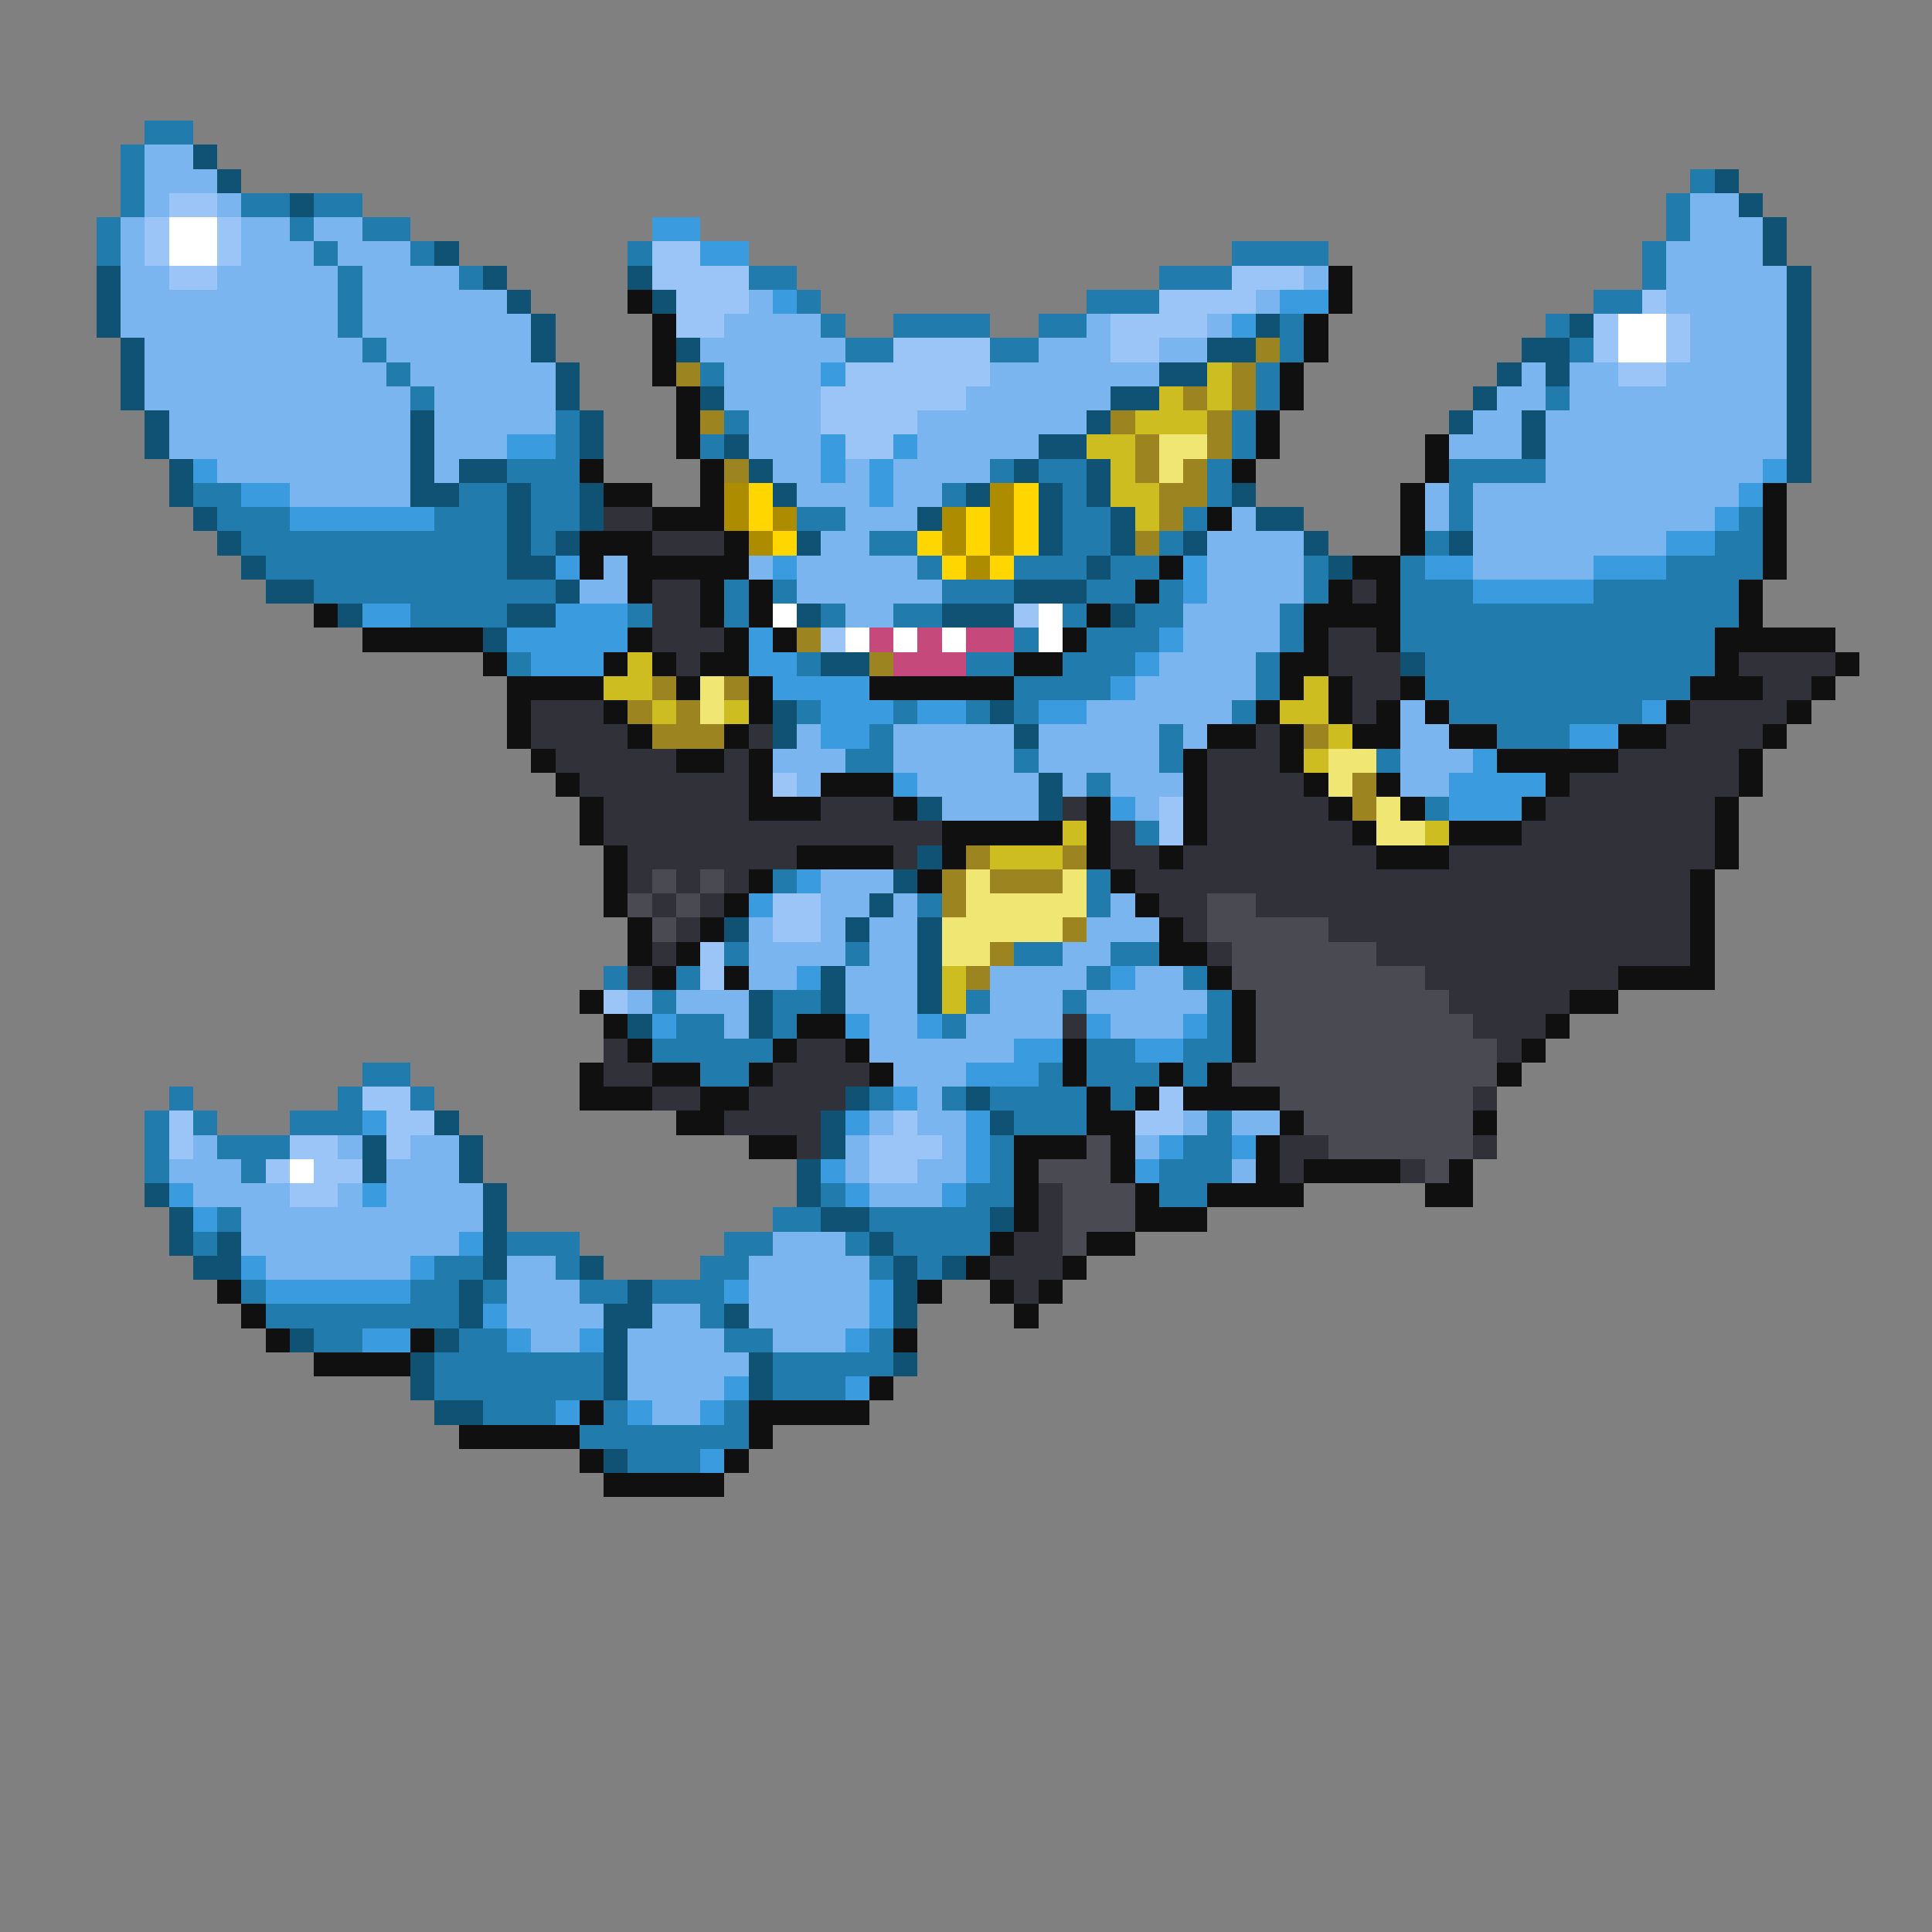 <svg xmlns="http://www.w3.org/2000/svg" viewBox="0 -0.5 80 80" shape-rendering="crispEdges">
<rect x="0" y="-0.5" width="80" height="80" fill="#808080" stroke="none"/>
<path stroke="#217bad" d="M6 5h2M5 6h1M5 7h1M70 7h1M5 8h1M10 8h2M13 8h2M69 8h1M4 9h1M12 9h1M15 9h2M69 9h1M4 10h1M13 10h1M17 10h1M26 10h1M51 10h4M68 10h1M14 11h1M19 11h1M31 11h2M48 11h3M68 11h1M14 12h1M33 12h1M45 12h3M66 12h2M14 13h1M34 13h1M37 13h4M43 13h2M53 13h1M64 13h1M15 14h1M35 14h2M41 14h2M53 14h1M65 14h1M16 15h1M29 15h1M52 15h1M17 16h1M52 16h1M64 16h1M23 17h1M30 17h1M51 17h1M23 18h1M29 18h1M51 18h1M21 19h3M41 19h1M43 19h2M50 19h1M60 19h4M8 20h2M19 20h2M22 20h2M39 20h1M44 20h1M50 20h1M60 20h1M9 21h3M18 21h3M22 21h2M33 21h2M44 21h2M49 21h1M60 21h1M72 21h1M10 22h11M22 22h1M36 22h2M44 22h2M48 22h1M59 22h1M71 22h2M11 23h10M38 23h1M42 23h3M46 23h2M54 23h1M58 23h1M69 23h4M13 24h10M30 24h1M32 24h1M39 24h3M45 24h2M48 24h1M54 24h1M58 24h3M66 24h6M17 25h4M26 25h1M30 25h1M34 25h1M37 25h2M44 25h1M47 25h2M53 25h1M58 25h14M42 26h1M45 26h3M53 26h1M58 26h13M21 27h1M33 27h1M40 27h2M44 27h3M52 27h1M59 27h12M42 28h4M52 28h1M59 28h11M33 29h1M37 29h1M40 29h1M42 29h1M51 29h1M60 29h8M36 30h1M48 30h1M62 30h3M35 31h2M42 31h1M48 31h1M57 31h1M45 32h1M59 33h1M47 34h1M32 36h1M45 36h1M38 37h1M45 37h1M30 39h1M35 39h1M42 39h2M46 39h2M25 40h1M28 40h1M45 40h1M49 40h1M27 41h1M32 41h2M40 41h1M44 41h1M50 41h1M28 42h2M32 42h1M39 42h1M50 42h1M27 43h5M45 43h2M49 43h2M15 44h2M29 44h2M43 44h1M45 44h3M49 44h1M7 45h1M14 45h1M17 45h1M36 45h1M39 45h1M41 45h4M46 45h1M6 46h1M8 46h1M12 46h3M42 46h3M50 46h1M6 47h1M9 47h3M41 47h1M49 47h2M6 48h1M10 48h1M41 48h1M48 48h3M34 49h1M40 49h2M48 49h2M9 50h1M32 50h2M36 50h5M8 51h1M21 51h3M30 51h2M35 51h1M37 51h4M18 52h2M23 52h1M29 52h2M36 52h1M38 52h1M10 53h1M17 53h2M20 53h1M24 53h2M27 53h3M11 54h8M29 54h1M13 55h2M19 55h2M30 55h2M36 55h1M18 56h7M32 56h5M18 57h7M32 57h3M20 58h3M25 58h1M30 58h1M24 59h7M26 60h3" />
<path stroke="#7bb5ef" d="M6 6h2M6 7h3M6 8h1M9 8h1M70 8h2M5 9h1M10 9h2M13 9h2M70 9h3M5 10h1M10 10h3M14 10h3M69 10h4M5 11h2M9 11h5M15 11h4M54 11h1M69 11h5M5 12h9M15 12h6M31 12h1M52 12h1M69 12h5M5 13h9M15 13h7M30 13h4M45 13h1M50 13h1M70 13h4M6 14h9M16 14h6M29 14h6M43 14h3M48 14h2M70 14h4M6 15h10M17 15h6M30 15h4M41 15h7M63 15h1M65 15h2M69 15h5M6 16h11M18 16h5M30 16h4M40 16h6M62 16h2M65 16h9M7 17h10M18 17h5M31 17h3M38 17h7M61 17h2M64 17h10M7 18h10M18 18h3M31 18h3M38 18h5M60 18h3M64 18h10M9 19h8M18 19h1M32 19h2M35 19h1M37 19h4M64 19h9M12 20h5M33 20h3M37 20h2M59 20h1M61 20h11M35 21h3M51 21h1M59 21h1M61 21h10M34 22h2M50 22h4M61 22h8M25 23h1M31 23h1M33 23h5M50 23h4M61 23h5M24 24h2M33 24h6M50 24h4M35 25h2M49 25h4M49 26h4M48 27h4M47 28h5M45 29h6M58 29h1M33 30h1M37 30h5M43 30h5M49 30h1M58 30h2M32 31h3M37 31h5M43 31h5M58 31h3M33 32h1M38 32h5M44 32h1M46 32h3M58 32h2M39 33h4M47 33h1M34 36h3M34 37h2M37 37h1M46 37h1M31 38h1M34 38h1M36 38h2M45 38h3M31 39h4M36 39h2M44 39h2M31 40h2M35 40h3M41 40h4M47 40h2M26 41h1M28 41h3M35 41h3M41 41h3M45 41h5M30 42h1M36 42h2M40 42h4M46 42h3M36 43h6M37 44h3M38 45h1M36 46h1M38 46h2M49 46h1M51 46h2M8 47h1M14 47h1M17 47h2M35 47h1M39 47h1M47 47h1M7 48h3M16 48h3M35 48h1M38 48h2M51 48h1M8 49h4M14 49h1M16 49h4M36 49h3M10 50h10M10 51h9M32 51h3M11 52h6M21 52h2M31 52h5M21 53h3M31 53h5M21 54h4M27 54h2M31 54h5M22 55h2M26 55h4M32 55h3M26 56h5M26 57h4M27 58h2" />
<path stroke="#105273" d="M8 6h1M9 7h1M71 7h1M12 8h1M72 8h1M73 9h1M18 10h1M73 10h1M4 11h1M20 11h1M26 11h1M74 11h1M4 12h1M21 12h1M27 12h1M74 12h1M4 13h1M22 13h1M52 13h1M65 13h1M74 13h1M5 14h1M22 14h1M28 14h1M50 14h2M63 14h2M74 14h1M5 15h1M23 15h1M48 15h2M62 15h1M64 15h1M74 15h1M5 16h1M23 16h1M29 16h1M46 16h2M61 16h1M74 16h1M6 17h1M17 17h1M24 17h1M45 17h1M60 17h1M63 17h1M74 17h1M6 18h1M17 18h1M24 18h1M30 18h1M43 18h2M63 18h1M74 18h1M7 19h1M17 19h1M19 19h2M31 19h1M42 19h1M45 19h1M74 19h1M7 20h1M17 20h2M21 20h1M24 20h1M32 20h1M40 20h1M43 20h1M45 20h1M51 20h1M8 21h1M21 21h1M24 21h1M38 21h1M43 21h1M46 21h1M52 21h2M9 22h1M21 22h1M23 22h1M33 22h1M43 22h1M46 22h1M49 22h1M54 22h1M60 22h1M10 23h1M21 23h2M45 23h1M55 23h1M11 24h2M23 24h1M42 24h3M14 25h1M21 25h2M33 25h1M39 25h3M46 25h1M20 26h1M34 27h2M58 27h1M32 29h1M41 29h1M32 30h1M42 30h1M43 32h1M38 33h1M43 33h1M38 35h1M37 36h1M36 37h1M30 38h1M35 38h1M38 38h1M38 39h1M34 40h1M38 40h1M31 41h1M34 41h1M38 41h1M26 42h1M31 42h1M35 45h1M40 45h1M18 46h1M34 46h1M41 46h1M15 47h1M19 47h1M34 47h1M15 48h1M19 48h1M33 48h1M6 49h1M20 49h1M33 49h1M7 50h1M20 50h1M34 50h2M41 50h1M7 51h1M9 51h1M20 51h1M36 51h1M8 52h2M20 52h1M24 52h1M37 52h1M39 52h1M19 53h1M26 53h1M37 53h1M19 54h1M25 54h2M30 54h1M37 54h1M12 55h1M18 55h1M25 55h1M17 56h1M25 56h1M31 56h1M37 56h1M17 57h1M25 57h1M31 57h1M18 58h2M25 60h1" />
<path stroke="#9cc5f7" d="M7 8h2M6 9h1M9 9h1M6 10h1M9 10h1M27 10h2M7 11h2M27 11h4M51 11h3M28 12h3M48 12h4M68 12h1M28 13h2M46 13h4M66 13h1M69 13h1M37 14h4M46 14h2M66 14h1M69 14h1M35 15h6M67 15h2M34 16h6M34 17h4M35 18h2M42 25h1M34 26h1M32 32h1M48 33h1M48 34h1M32 37h2M32 38h2M29 39h1M29 40h1M25 41h1M15 45h2M48 45h1M7 46h1M16 46h2M37 46h1M47 46h2M7 47h1M12 47h2M16 47h1M36 47h3M11 48h1M13 48h2M36 48h2M12 49h2" />
<path stroke="#ffffff" d="M7 9h2M7 10h2M67 13h2M67 14h2M32 25h1M43 25h1M35 26h1M37 26h1M39 26h1M43 26h1M12 48h1" />
<path stroke="#3a9cde" d="M27 9h2M29 10h2M32 12h1M53 12h2M51 13h1M34 15h1M21 18h2M34 18h1M37 18h1M8 19h1M34 19h1M36 19h1M73 19h1M10 20h2M36 20h1M72 20h1M12 21h6M71 21h1M69 22h2M23 23h1M32 23h1M49 23h1M59 23h2M66 23h3M49 24h1M61 24h5M15 25h2M23 25h3M21 26h5M31 26h1M48 26h1M22 27h3M31 27h2M47 27h1M32 28h4M46 28h1M34 29h3M38 29h2M43 29h2M68 29h1M34 30h2M65 30h2M61 31h1M37 32h1M60 32h4M46 33h1M60 33h3M33 36h1M31 37h1M33 40h1M46 40h1M27 42h1M35 42h1M38 42h1M45 42h1M49 42h1M42 43h2M47 43h2M40 44h3M37 45h1M15 46h1M35 46h1M40 46h1M40 47h1M48 47h1M51 47h1M34 48h1M40 48h1M47 48h1M7 49h1M15 49h1M35 49h1M39 49h1M8 50h1M19 51h1M10 52h1M17 52h1M11 53h6M30 53h1M36 53h1M20 54h1M36 54h1M15 55h2M21 55h1M24 55h1M35 55h1M30 57h1M35 57h1M23 58h1M26 58h1M29 58h1M29 60h1" />
<path stroke="#101010" d="M55 11h1M26 12h1M55 12h1M27 13h1M54 13h1M27 14h1M54 14h1M27 15h1M53 15h1M28 16h1M53 16h1M28 17h1M52 17h1M28 18h1M52 18h1M59 18h1M24 19h1M29 19h1M51 19h1M59 19h1M25 20h2M29 20h1M58 20h1M73 20h1M27 21h3M50 21h1M58 21h1M73 21h1M24 22h3M30 22h1M58 22h1M73 22h1M24 23h1M26 23h5M48 23h1M56 23h2M73 23h1M26 24h1M29 24h1M31 24h1M47 24h1M55 24h1M57 24h1M72 24h1M13 25h1M29 25h1M31 25h1M45 25h1M54 25h4M72 25h1M15 26h5M26 26h1M30 26h1M32 26h1M44 26h1M54 26h1M57 26h1M71 26h5M20 27h1M25 27h1M27 27h1M29 27h2M42 27h2M53 27h2M71 27h1M76 27h1M21 28h4M28 28h1M31 28h1M36 28h6M53 28h1M55 28h1M58 28h1M70 28h3M75 28h1M21 29h1M25 29h1M31 29h1M52 29h1M55 29h1M57 29h1M59 29h1M69 29h1M74 29h1M21 30h1M26 30h1M30 30h1M50 30h2M53 30h1M56 30h2M60 30h2M67 30h2M73 30h1M22 31h1M28 31h2M31 31h1M49 31h1M53 31h1M62 31h5M72 31h1M23 32h1M31 32h1M34 32h3M49 32h1M54 32h1M57 32h1M64 32h1M72 32h1M24 33h1M31 33h3M37 33h1M45 33h1M49 33h1M55 33h1M58 33h1M63 33h1M71 33h1M24 34h1M39 34h5M45 34h1M49 34h1M56 34h1M60 34h3M71 34h1M25 35h1M33 35h4M39 35h1M45 35h1M48 35h1M57 35h3M71 35h1M25 36h1M31 36h1M38 36h1M46 36h1M70 36h1M25 37h1M30 37h1M47 37h1M70 37h1M26 38h1M29 38h1M48 38h1M70 38h1M26 39h1M28 39h1M48 39h2M70 39h1M27 40h1M30 40h1M50 40h1M67 40h4M24 41h1M51 41h1M65 41h2M25 42h1M33 42h2M51 42h1M64 42h1M26 43h1M32 43h1M35 43h1M44 43h1M51 43h1M63 43h1M24 44h1M27 44h2M31 44h1M36 44h1M44 44h1M48 44h1M50 44h1M62 44h1M24 45h3M29 45h2M45 45h1M47 45h1M49 45h4M28 46h2M45 46h2M53 46h1M61 46h1M31 47h2M42 47h3M46 47h1M52 47h1M42 48h1M46 48h1M52 48h1M54 48h4M60 48h1M42 49h1M47 49h1M50 49h4M59 49h2M42 50h1M47 50h3M41 51h1M45 51h2M40 52h1M44 52h1M9 53h1M38 53h1M41 53h1M43 53h1M10 54h1M42 54h1M11 55h1M17 55h1M37 55h1M13 56h4M36 57h1M24 58h1M31 58h5M19 59h5M31 59h1M24 60h1M30 60h1M25 61h5" />
<path stroke="#9c8421" d="M52 14h1M28 15h1M51 15h1M49 16h1M51 16h1M29 17h1M46 17h1M50 17h1M47 18h1M50 18h1M30 19h1M47 19h1M49 19h1M48 20h2M48 21h1M47 22h1M33 26h1M36 27h1M27 28h1M30 28h1M26 29h1M28 29h1M27 30h3M54 30h1M56 32h1M56 33h1M40 35h1M44 35h1M39 36h1M41 36h3M39 37h1M44 38h1M41 39h1M40 40h1" />
<path stroke="#cebd21" d="M50 15h1M48 16h1M50 16h1M47 17h3M45 18h2M46 19h1M46 20h2M47 21h1M26 27h1M25 28h2M54 28h1M27 29h1M30 29h1M53 29h2M55 30h1M54 31h1M44 34h1M59 34h1M41 35h3M39 40h1M39 41h1" />
<path stroke="#efe673" d="M48 18h2M48 19h1M29 28h1M29 29h1M55 31h2M55 32h1M57 33h1M57 34h2M40 36h1M44 36h1M40 37h5M39 38h5M39 39h2" />
<path stroke="#ad8c00" d="M30 20h1M41 20h1M30 21h1M32 21h1M39 21h1M41 21h1M31 22h1M39 22h1M41 22h1M40 23h1" />
<path stroke="#ffd600" d="M31 20h1M42 20h1M31 21h1M40 21h1M42 21h1M32 22h1M38 22h1M40 22h1M42 22h1M39 23h1M41 23h1" />
<path stroke="#31313a" d="M25 21h2M27 22h3M27 24h2M56 24h1M27 25h2M27 26h3M55 26h2M28 27h1M55 27h3M72 27h4M56 28h2M73 28h2M22 29h3M56 29h1M70 29h4M22 30h4M31 30h1M52 30h1M69 30h4M23 31h5M30 31h1M50 31h3M67 31h5M24 32h7M50 32h4M65 32h7M25 33h6M34 33h3M44 33h1M50 33h5M64 33h7M25 34h14M46 34h1M50 34h6M63 34h8M26 35h7M37 35h1M46 35h2M49 35h8M60 35h11M26 36h1M28 36h1M30 36h1M47 36h23M27 37h1M29 37h1M48 37h2M52 37h18M28 38h1M49 38h1M55 38h15M27 39h1M50 39h1M57 39h13M26 40h1M59 40h8M60 41h5M44 42h1M61 42h3M25 43h1M33 43h2M62 43h1M25 44h2M32 44h4M27 45h2M31 45h4M61 45h1M30 46h4M33 47h1M53 47h2M61 47h1M53 48h1M58 48h1M43 49h1M43 50h1M42 51h2M41 52h3M42 53h1" />
<path stroke="#c54a7b" d="M36 26h1M38 26h1M40 26h2M37 27h3" />
<path stroke="#4a4a52" d="M27 36h1M29 36h1M26 37h1M28 37h1M50 37h2M27 38h1M50 38h5M51 39h6M51 40h8M52 41h8M52 42h9M52 43h10M51 44h11M53 45h8M54 46h7M45 47h1M55 47h6M43 48h3M59 48h1M44 49h3M44 50h3M44 51h1" />
</svg>